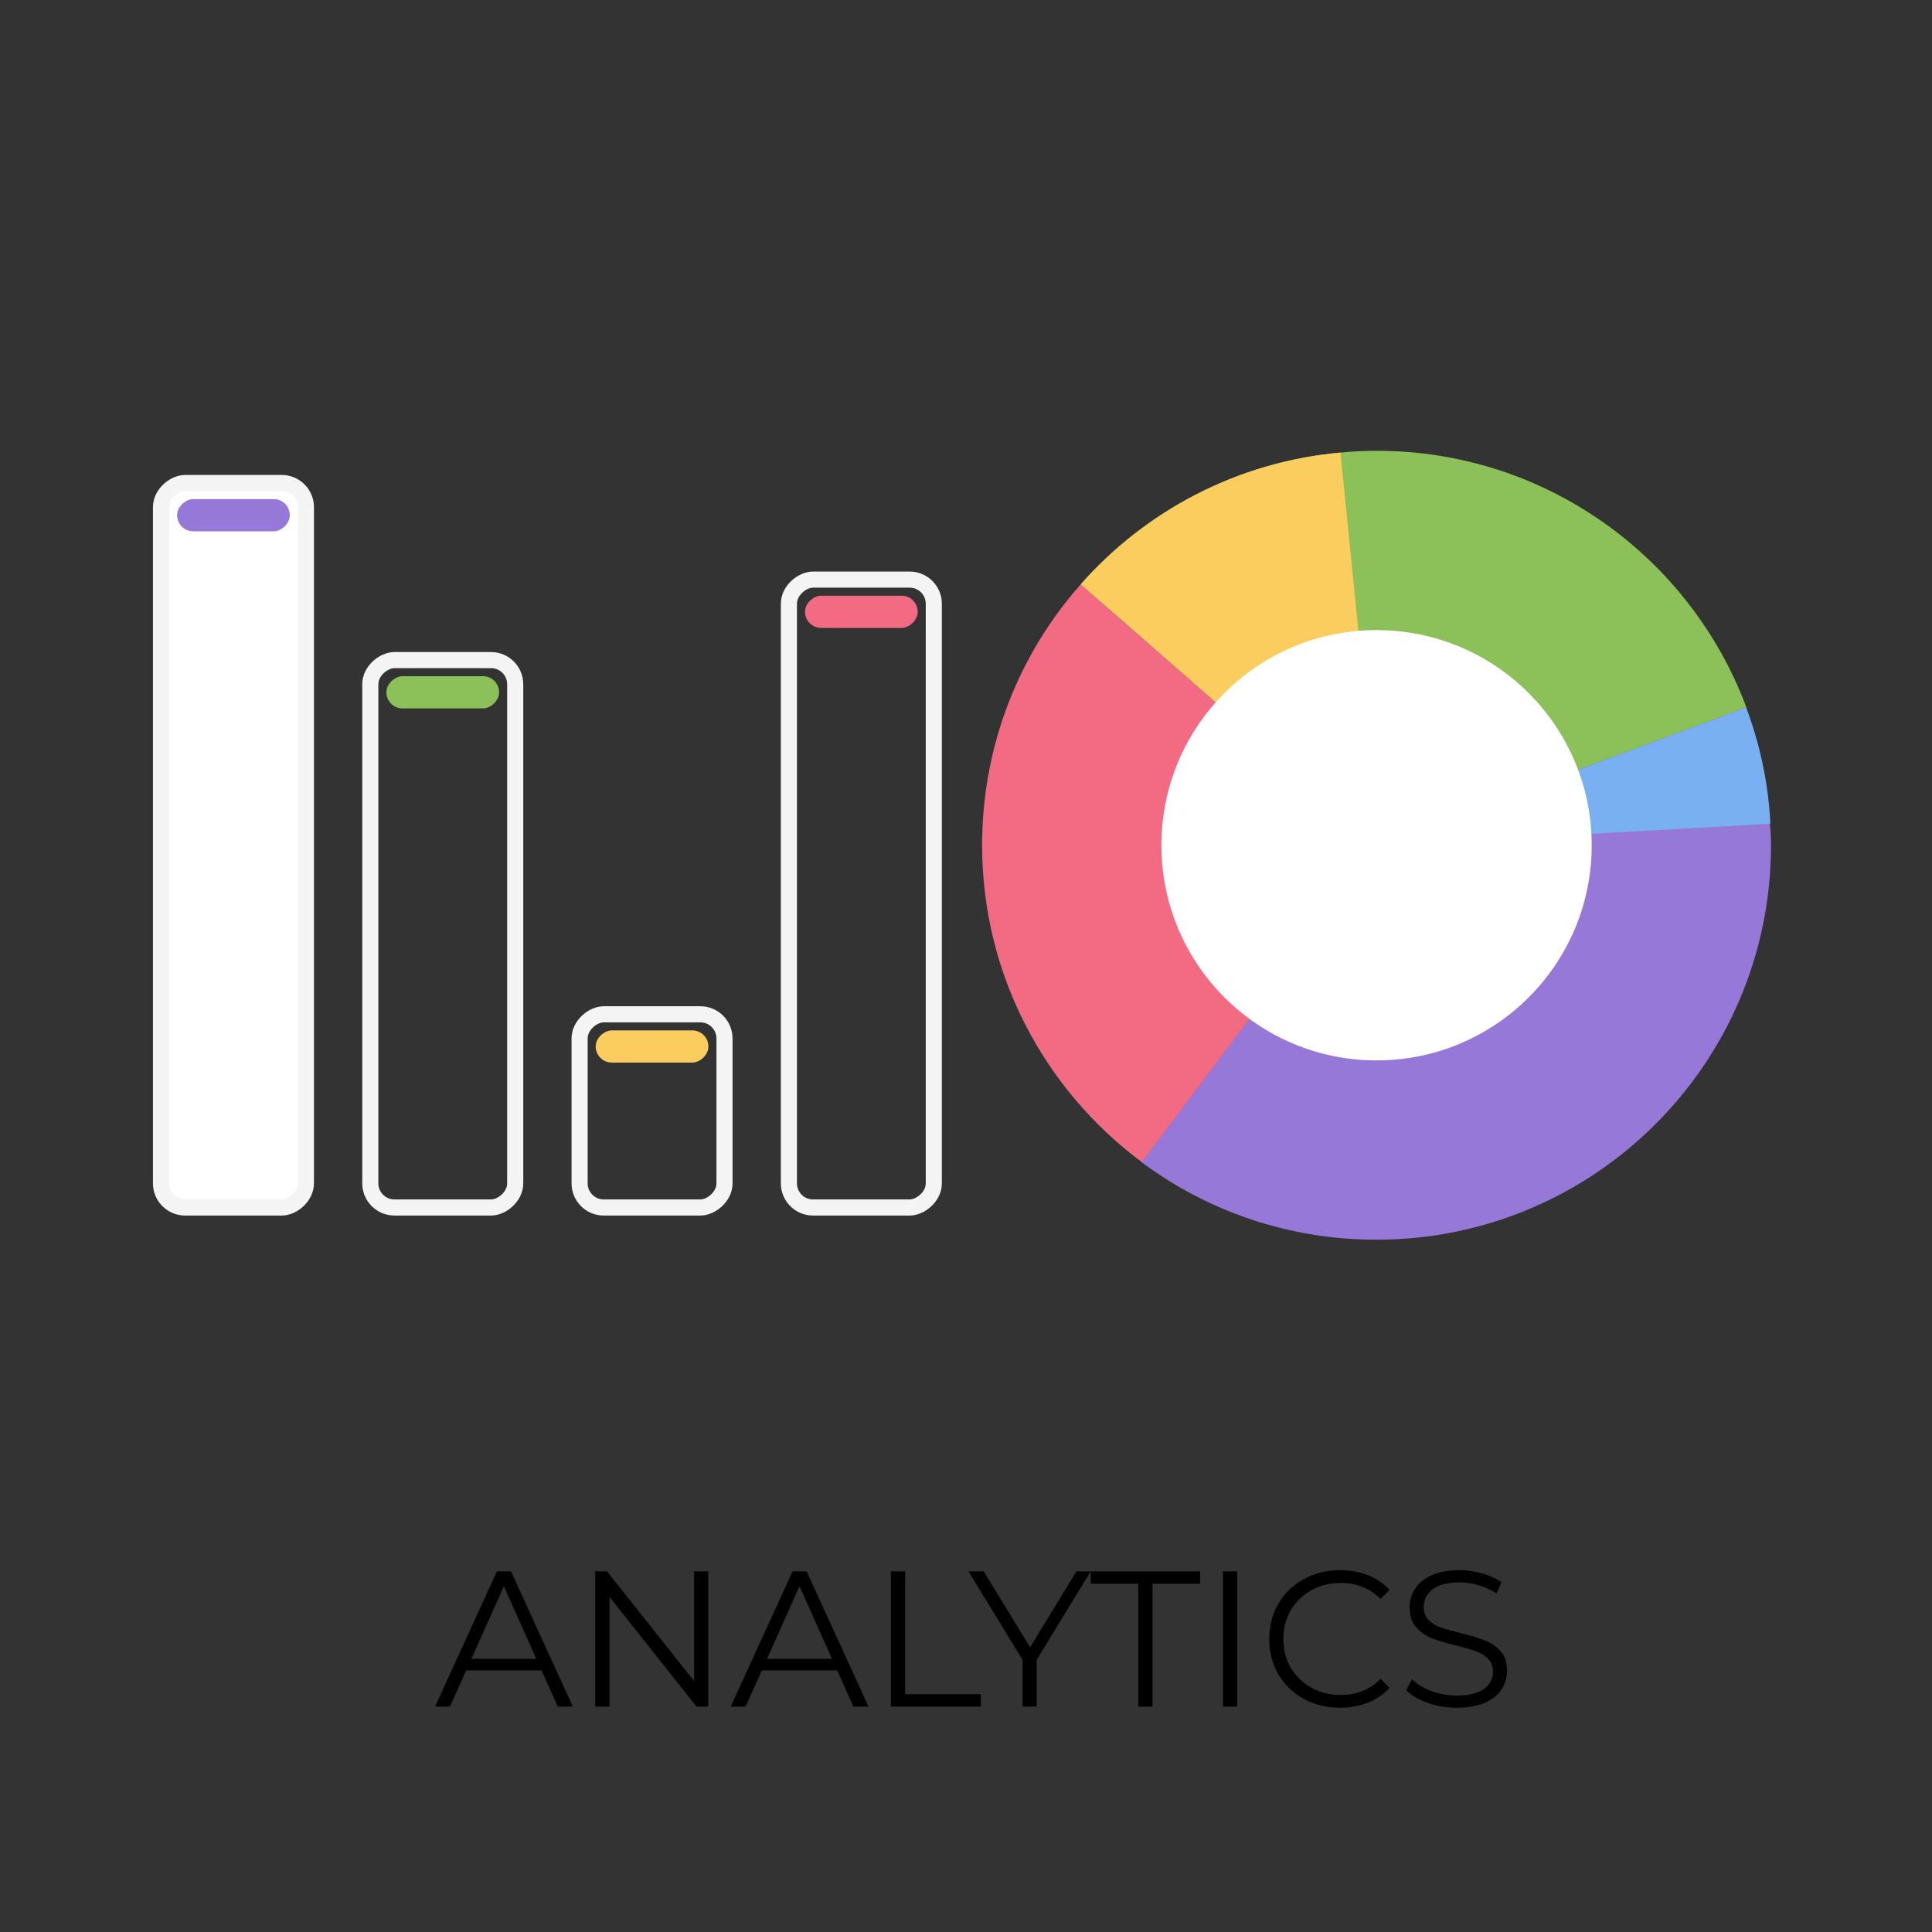 <svg width="120" height="120" viewBox="0 0 120 120" fill="none" xmlns="http://www.w3.org/2000/svg">
<rect x="0" y="0" width="120" height="120" fill="#333333" stroke="none"/>
<path d="M108.474 43.943L91.055 50.416C90.218 48.165 88.041 46.565 85.51 46.565C85.379 46.565 85.249 46.565 85.119 46.584C83.518 46.696 82.104 47.421 81.099 48.537C76.93 44.873 70.901 39.571 67.123 36.297C71.143 31.739 76.838 28.688 83.258 28.112C84.002 28.037 84.747 28 85.51 28C96.024 28 104.994 34.623 108.474 43.943Z" fill="#8BC158"/>
<path d="M110 52.501C110 66.025 99.039 77 85.491 77C80.019 77 74.976 75.214 70.9 72.182L82.066 57.337C83.034 58.026 84.207 58.416 85.472 58.416C88.747 58.416 91.39 55.756 91.39 52.501C91.39 52.389 91.39 52.277 91.39 52.166C91.353 51.552 91.222 50.975 91.018 50.417L108.437 43.943C109.274 46.213 109.795 48.631 109.926 51.161C109.981 51.608 110 52.054 110 52.501Z" fill="#9678D8"/>
<path d="M82.085 57.334L70.919 72.179C64.908 67.715 61 60.553 61 52.498C61 46.285 63.308 40.611 67.123 36.295C70.882 39.569 76.93 44.871 81.099 48.535C80.15 49.577 79.573 50.972 79.573 52.498C79.573 54.488 80.559 56.255 82.085 57.334Z" fill="#F36A83"/>
<path d="M85.119 46.584C83.518 46.695 82.104 47.421 81.099 48.537C76.93 44.872 70.901 39.571 67.123 36.297C71.143 31.739 76.838 28.688 83.258 28.111L85.119 46.584Z" fill="#FACD5E"/>
<path d="M109.963 51.161C105.72 51.403 97.066 51.905 91.409 52.166C91.372 51.552 91.241 50.975 91.037 50.417L108.456 43.943C109.312 46.213 109.833 48.631 109.963 51.161Z" fill="#79B0F2"/>
<circle cx="85.5" cy="52.5" r="13.364" fill="white"/>
<path d="M33.636 103.755H28.956L27.948 105.999H27.024L30.864 97.599H31.74L35.58 105.999H34.644L33.636 103.755ZM33.312 103.035L31.296 98.523L29.28 103.035H33.312Z" fill="black"/>
<path d="M43.989 97.599V105.999H43.258L37.858 99.183V105.999H36.969V97.599H37.702L43.114 104.415V97.599H43.989Z" fill="black"/>
<path d="M51.999 103.755H47.319L46.311 105.999H45.387L49.227 97.599H50.103L53.943 105.999H53.007L51.999 103.755ZM51.675 103.035L49.659 98.523L47.643 103.035H51.675Z" fill="black"/>
<path d="M55.333 97.599H56.221V105.231H60.925V105.999H55.333V97.599Z" fill="black"/>
<path d="M64.389 103.095V105.999H63.513V103.095L60.153 97.599H61.101L63.981 102.315L66.861 97.599H67.749L64.389 103.095Z" fill="black"/>
<path d="M70.699 98.367H67.747V97.599H74.539V98.367H71.587V105.999H70.699V98.367Z" fill="black"/>
<path d="M75.958 97.599H76.846V105.999H75.958V97.599Z" fill="black"/>
<path d="M83.227 106.071C82.395 106.071 81.643 105.887 80.971 105.519C80.307 105.151 79.783 104.643 79.399 103.995C79.023 103.339 78.835 102.607 78.835 101.799C78.835 100.991 79.023 100.263 79.399 99.615C79.783 98.959 80.311 98.447 80.983 98.079C81.655 97.711 82.407 97.527 83.239 97.527C83.863 97.527 84.439 97.631 84.967 97.839C85.495 98.047 85.943 98.351 86.311 98.751L85.747 99.315C85.091 98.651 84.263 98.319 83.263 98.319C82.599 98.319 81.995 98.471 81.451 98.775C80.907 99.079 80.479 99.495 80.167 100.023C79.863 100.551 79.711 101.143 79.711 101.799C79.711 102.455 79.863 103.047 80.167 103.575C80.479 104.103 80.907 104.519 81.451 104.823C81.995 105.127 82.599 105.279 83.263 105.279C84.271 105.279 85.099 104.943 85.747 104.271L86.311 104.835C85.943 105.235 85.491 105.543 84.955 105.759C84.427 105.967 83.851 106.071 83.227 106.071Z" fill="black"/>
<path d="M90.473 106.071C89.849 106.071 89.249 105.971 88.673 105.771C88.105 105.571 87.665 105.307 87.353 104.979L87.701 104.295C88.005 104.599 88.409 104.847 88.913 105.039C89.417 105.223 89.937 105.315 90.473 105.315C91.225 105.315 91.789 105.179 92.165 104.907C92.541 104.627 92.729 104.267 92.729 103.827C92.729 103.491 92.625 103.223 92.417 103.023C92.217 102.823 91.969 102.671 91.673 102.567C91.377 102.455 90.965 102.335 90.437 102.207C89.805 102.047 89.301 101.895 88.925 101.751C88.549 101.599 88.225 101.371 87.953 101.067C87.689 100.763 87.557 100.351 87.557 99.831C87.557 99.407 87.669 99.023 87.893 98.679C88.117 98.327 88.461 98.047 88.925 97.839C89.389 97.631 89.965 97.527 90.653 97.527C91.133 97.527 91.601 97.595 92.057 97.731C92.521 97.859 92.921 98.039 93.257 98.271L92.957 98.979C92.605 98.747 92.229 98.575 91.829 98.463C91.429 98.343 91.037 98.283 90.653 98.283C89.917 98.283 89.361 98.427 88.985 98.715C88.617 98.995 88.433 99.359 88.433 99.807C88.433 100.143 88.533 100.415 88.733 100.623C88.941 100.823 89.197 100.979 89.501 101.091C89.813 101.195 90.229 101.311 90.749 101.439C91.365 101.591 91.861 101.743 92.237 101.895C92.621 102.039 92.945 102.263 93.209 102.567C93.473 102.863 93.605 103.267 93.605 103.779C93.605 104.203 93.489 104.591 93.257 104.943C93.033 105.287 92.685 105.563 92.213 105.771C91.741 105.971 91.161 106.071 90.473 106.071Z" fill="black"/>
<rect x="23" y="75" width="34" height="9" rx="1.5" transform="rotate(-90 23 75)" stroke="#F4F4F4"/>
<rect x="36" y="75" width="12" height="9" rx="1.5" transform="rotate(-90 36 75)" stroke="#F4F4F4"/>
<rect x="10" y="75" width="45" height="9" rx="1.5" transform="rotate(-90 10 75)" fill="white" stroke="#F4F4F4"/>
<rect x="49" y="75" width="39" height="9" rx="1.5" transform="rotate(-90 49 75)" stroke="#F4F4F4"/>
<rect x="18" y="31" width="2" height="7" rx="1" transform="rotate(90 18 31)" fill="#9678D8"/>
<rect x="31" y="42" width="2" height="7" rx="1" transform="rotate(90 31 42)" fill="#8BC158"/>
<rect x="44" y="64" width="2" height="7" rx="1" transform="rotate(90 44 64)" fill="#FACD5E"/>
<rect x="57" y="37" width="2" height="7" rx="1" transform="rotate(90 57 37)" fill="#F36A83"/>
</svg>
